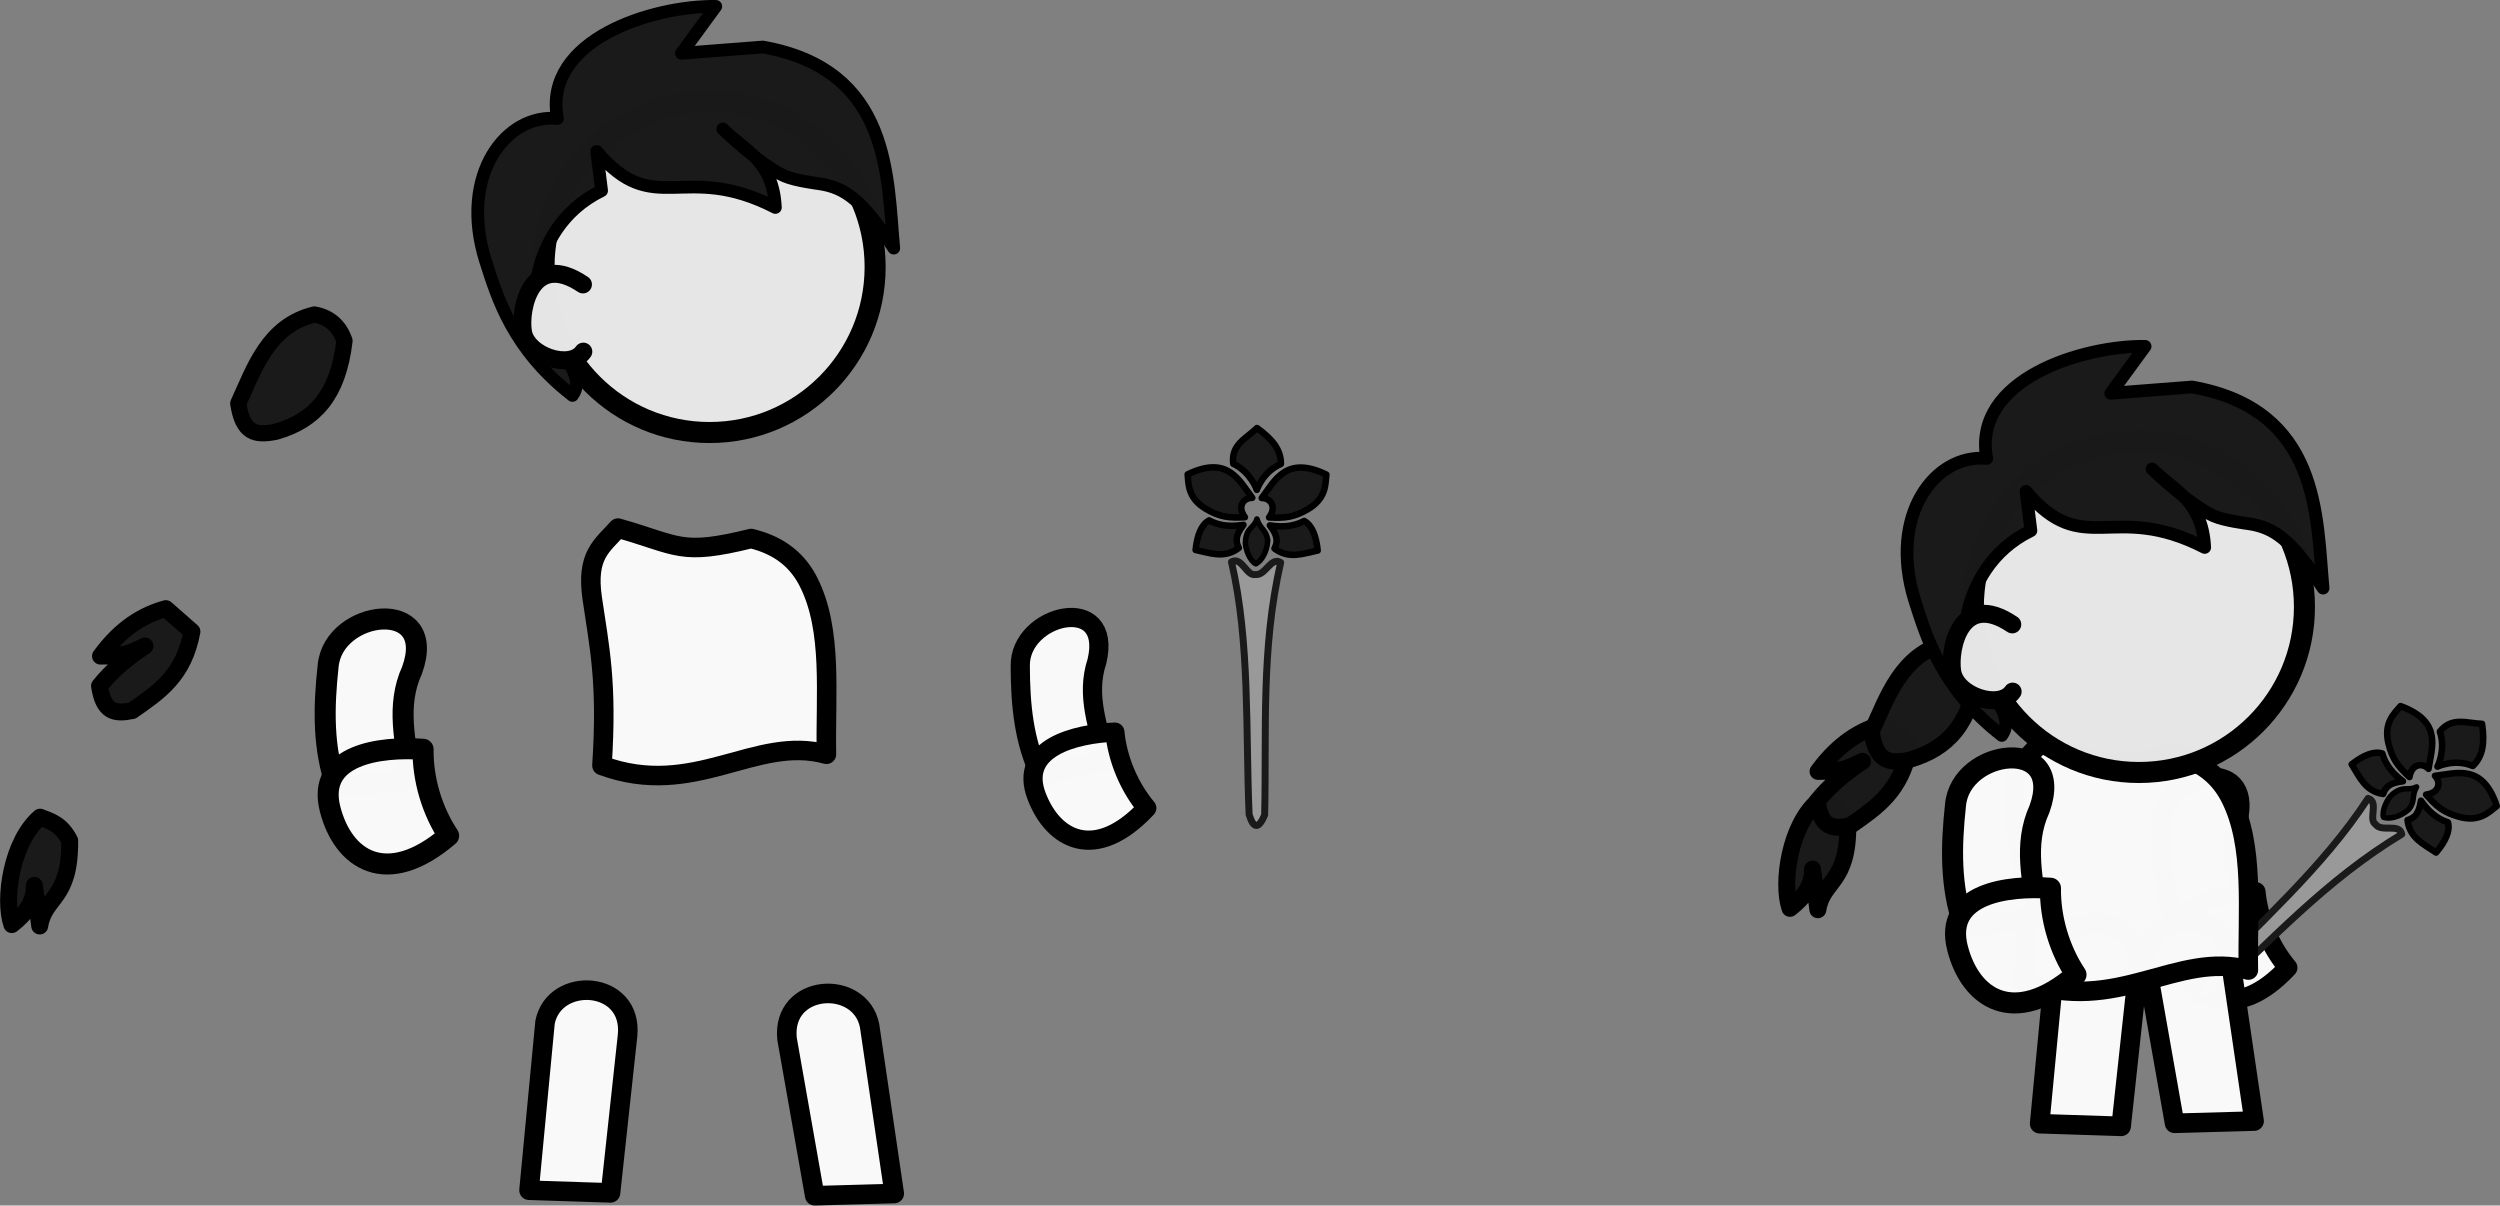 <?xml version="1.0" encoding="UTF-8" standalone="no"?>
<!-- Created with Inkscape (http://www.inkscape.org/) -->

<svg
   width="154.469mm"
   height="74.485mm"
   viewBox="0 0 154.469 74.485"
   version="1.1"
   id="svg1"
   inkscape:version="1.3 (0e150ed6c4, 2023-07-21)"
   sodipodi:docname="Player.svg"
   xml:space="preserve"
   inkscape:export-filename="PlayerModel.png"
   inkscape:export-xdpi="96"
   inkscape:export-ydpi="96"
   xmlns:inkscape="http://www.inkscape.org/namespaces/inkscape"
   xmlns:sodipodi="http://sodipodi.sourceforge.net/DTD/sodipodi-0.dtd"
   xmlns="http://www.w3.org/2000/svg"
   xmlns:svg="http://www.w3.org/2000/svg"><rect x="0" y="0" width="154.469" height="74.485" fill="#808080" stroke="none"/><sodipodi:namedview
     id="namedview1"
     pagecolor="#505050"
     bordercolor="#eeeeee"
     borderopacity="1"
     inkscape:showpageshadow="0"
     inkscape:pageopacity="0"
     inkscape:pagecheckerboard="0"
     inkscape:deskcolor="#505050"
     inkscape:document-units="mm"
     inkscape:zoom="1.0242632"
     inkscape:cx="286.05928"
     inkscape:cy="175.73608"
     inkscape:window-width="958"
     inkscape:window-height="484"
     inkscape:window-x="2873"
     inkscape:window-y="0"
     inkscape:window-maximized="0"
     inkscape:current-layer="layer1" /><defs
     id="defs1" /><g
     inkscape:label="Layer 1"
     inkscape:groupmode="layer"
     id="layer1"
     transform="translate(22.026,-102.819)"><path
       style="fill:#f9f9f9;fill-opacity:0.994;stroke:#000000;stroke-width:1.209;stroke-linecap:round;stroke-linejoin:round;stroke-dasharray:none"
       d="m 104.987,161.88 -0.988,10.37 5.034,0.163 1.053,-9.72 c 0.349,-3.433 -4.528,-3.726 -5.1,-0.813 z"
       id="path8"
       sodipodi:nodetypes="ccccc" /><g
       id="g15"
       transform="translate(435.118,349.964)"><path
         style="fill:#f9f9f9;fill-opacity:0.994;stroke:#000000;stroke-width:1.187;stroke-linecap:round;stroke-linejoin:round;stroke-dasharray:none"
         d="m -323.599,-196.11 c -0.08,-3.234 5.776,-4.622 4.735,-0.305 -0.7,2.12 0.104,4.09 0.583,6.093 l -4.075,0.964 c -1.034,-2.114 -1.236,-4.412 -1.243,-6.753 z"
         id="path11"
         sodipodi:nodetypes="ccccc" /><path
         style="fill:#f9f9f9;fill-opacity:0.994;stroke:#000000;stroke-width:1.187;stroke-linecap:round;stroke-linejoin:round;stroke-dasharray:none"
         d="m -317.754,-192.044 c -2.394,0.093 -5.981,0.937 -4.839,3.947 1.033,2.722 3.642,4.125 6.809,0.743 -1.068,-1.271 -1.808,-2.993 -1.97,-4.69 z"
         id="path12"
         sodipodi:nodetypes="cscc" /></g><g
       id="g42"><path
         style="fill:#999999;fill-opacity:0.994;stroke:#1a1a1a;stroke-width:0.43;stroke-linecap:round;stroke-linejoin:round;stroke-dasharray:none"
         d="m 124.288,152.15 c 0.699,0.206 -0.004,1.302 0.469,1.607 0.37,0.505 1.477,-0.095 1.616,0.606 -4.7,2.832 -8.113,6.621 -11.915,10.121 -0.87,0.337 -1.109,0.12 -0.64,-0.717 3.618,-3.799 7.693,-7.336 10.471,-11.618 z"
         id="path41"
         sodipodi:nodetypes="cccccc" /><g
         id="g41"
         transform="rotate(46.017,135.613,123.03)"
         style="fill:#1a1a1a;stroke:#000000"><path
           style="fill:#1a1a1a;fill-opacity:0.994;stroke:#000000;stroke-width:0.403;stroke-linecap:round;stroke-linejoin:round;stroke-dasharray:none"
           d="m 150.269,146.952 c 0,0 -0.371,-1.096 -1.456,-1.612 -0.154,-1.179 0.793,-1.555 1.467,-2.209 0.965,0.696 1.482,1.352 1.478,2.22 -1.124,0.48 -1.49,1.601 -1.49,1.601 z"
           id="path35"
           sodipodi:nodetypes="ccccc" /><path
           style="fill:#1a1a1a;fill-opacity:0.994;stroke:#000000;stroke-width:0.342;stroke-linecap:round;stroke-linejoin:round;stroke-dasharray:none"
           d="m 150.274,148.75 c -0.191,0.597 -0.639,0.506 -0.707,1.372 -0.045,0.427 0.283,1.24 0.639,1.398 0.314,-0.15 0.693,-0.688 0.736,-1.454 -0.092,-0.685 -0.461,-0.65 -0.668,-1.316 z"
           id="path36"
           sodipodi:nodetypes="ccccc" /><g
           id="g40"
           transform="translate(0.044)"
           style="fill:#1a1a1a;stroke:#000000"><path
             style="fill:#1a1a1a;fill-opacity:0.994;stroke:#000000;stroke-width:0.403;stroke-linecap:round;stroke-linejoin:round;stroke-dasharray:none"
             d="m 149.488,148.643 c -0.981,0.052 -1.532,-0.006 -2.383,-0.5 -1.152,-0.669 -1.097,-1.555 -1.156,-2.149 2.498,-1.209 3.183,0.386 3.993,1.45 -0.527,-0.007 -0.959,0.516 -0.454,1.199 z"
             id="path37"
             sodipodi:nodetypes="csccc" /><path
             style="fill:#1a1a1a;fill-opacity:0.994;stroke:#000000;stroke-width:0.403;stroke-linecap:round;stroke-linejoin:round;stroke-dasharray:none"
             d="m 149.397,149.112 c -0.708,0.109 -1.416,0.101 -2.123,-0.274 -0.478,0.264 -0.736,0.908 -0.833,1.827 0.89,0.184 1.781,0.559 2.671,-0.126 -0.308,-0.584 -0.017,-1.007 0.285,-1.427 z"
             id="path38"
             sodipodi:nodetypes="ccccc" /><path
             style="fill:#1a1a1a;fill-opacity:0.994;stroke:#000000;stroke-width:0.403;stroke-linecap:round;stroke-linejoin:round;stroke-dasharray:none"
             d="m 150.981,148.655 c 0.981,0.052 1.532,-0.006 2.383,-0.5 1.152,-0.669 1.097,-1.555 1.156,-2.149 -2.498,-1.209 -3.183,0.386 -3.993,1.45 0.527,-0.007 0.959,0.516 0.454,1.199 z"
             id="path39"
             sodipodi:nodetypes="csccc" /><path
             style="fill:#1a1a1a;fill-opacity:0.994;stroke:#000000;stroke-width:0.403;stroke-linecap:round;stroke-linejoin:round;stroke-dasharray:none"
             d="m 151.03,149.146 c 0.708,0.109 1.416,0.101 2.123,-0.274 0.478,0.264 0.736,0.908 0.833,1.827 -0.89,0.184 -1.781,0.559 -2.671,-0.126 0.308,-0.584 0.017,-1.007 -0.285,-1.427 z"
             id="path40"
             sodipodi:nodetypes="ccccc" /></g></g></g><path
       style="fill:#f9f9f9;fill-opacity:0.994;stroke:#000000;stroke-width:1.209;stroke-linecap:round;stroke-linejoin:round;stroke-dasharray:none"
       d="m 115.725,161.718 1.524,10.37 -4.913,0.137 -1.711,-9.695 c -0.349,-3.433 4.528,-3.726 5.1,-0.813 z"
       id="path9"
       sodipodi:nodetypes="ccccc" /><path
       style="fill:#f9f9f9;fill-opacity:0.994;stroke:#000000;stroke-width:1.207;stroke-linecap:round;stroke-linejoin:round;stroke-dasharray:none"
       d="m 104.013,148.782 c 3.803,1.081 3.838,1.726 8.23,0.645 1.82,0.441 2.9,1.405 3.551,2.695 1.502,2.975 1.031,6.919 1.101,10.635 -4.38,-1.223 -8.15,2.803 -13.87,0.694 0.344,-5.162 -0.169,-7.365 -0.6,-10.326 -0.389,-2.672 0.602,-3.236 1.587,-4.342 z"
       id="path7"
       sodipodi:nodetypes="ccsccsc" /><path
       style="fill:#1a1a1a;fill-opacity:0.994;stroke:#000000;stroke-width:1.046;stroke-linecap:round;stroke-linejoin:round;stroke-dasharray:none"
       d="m 90.317,152.306 c -1.766,1.505 -2.279,5.084 -1.744,6.637 0.909,-0.701 1.403,-1.455 1.391,-2.422 l 0.332,2.508 c 0.301,-1.863 1.891,-1.594 1.851,-5.276 -0.514,-1.016 -1.178,-1.198 -1.829,-1.447 z"
       id="path15"
       sodipodi:nodetypes="cccccc" /><path
       style="fill:#1a1a1a;fill-opacity:0.994;stroke:#000000;stroke-width:1.046;stroke-linecap:round;stroke-linejoin:round;stroke-dasharray:none"
       d="m 90.247,152.329 c 0.245,1.599 0.902,1.747 2.022,1.521 1.669,-1.165 3.188,-2.16 3.687,-4.886 l -1.611,-1.414 c -1.374,0.371 -2.759,1.186 -4.038,2.933 1.62,0.003 1.881,-0.223 2.748,-0.627 -1.106,0.736 -2.076,1.549 -2.808,2.472 z"
       id="path16"
       sodipodi:nodetypes="ccccccc" /><path
       style="fill:#1a1a1a;fill-opacity:0.994;stroke:#000000;stroke-width:1.003;stroke-linecap:round;stroke-linejoin:round;stroke-dasharray:none"
       d="m 93.613,148.021 c 0.281,1.838 1.037,2.008 2.325,1.749 2.388,-0.684 3.843,-2.235 4.239,-5.618 -0.312,-0.915 -0.932,-1.453 -1.852,-1.626 -2.871,0.678 -3.732,3.374 -4.712,5.494 z"
       id="path17"
       sodipodi:nodetypes="ccccc" /><g
       id="g14"
       transform="translate(435.118,349.964)"
       inkscape:export-filename="RArm.svg"
       inkscape:export-xdpi="96"
       inkscape:export-ydpi="96"><g
         id="g13"><path
           style="fill:#f9f9f9;fill-opacity:0.994;stroke:#000000;stroke-width:1.3;stroke-linecap:round;stroke-linejoin:round;stroke-dasharray:none"
           d="m -336.319,-197.394 c 0.303,-3.528 6.843,-4.333 5.189,0.239 -1.018,2.222 -0.381,4.464 -0.101,6.701 l -4.551,0.558 c -0.871,-2.425 -0.813,-4.95 -0.537,-7.498 z"
           id="path4"
           sodipodi:nodetypes="ccccc" /><path
           style="fill:#f9f9f9;fill-opacity:0.994;stroke:#000000;stroke-width:1.3;stroke-linecap:round;stroke-linejoin:round;stroke-dasharray:none"
           d="m -330.45,-192.264 c -2.617,-0.187 -6.622,0.298 -5.742,3.711 0.796,3.087 3.466,4.928 7.319,1.63 -1.009,-1.512 -1.606,-3.475 -1.577,-5.342 z"
           id="path3"
           sodipodi:nodetypes="cscc" /></g></g><g
       id="g12"
       transform="translate(435.118,349.964)"><circle
         style="fill:#e6e6e6;fill-opacity:0.994;stroke:#000000;stroke-width:1.3;stroke-linecap:round;stroke-linejoin:round;stroke-dasharray:none"
         id="path1"
         cx="-324.987"
         cy="-209.644"
         r="10.229" /><path
         style="fill:#1a1a1a;fill-opacity:0.994;stroke:#000000;stroke-width:0.786;stroke-linecap:round;stroke-linejoin:round;stroke-dasharray:none"
         d="m -324.172,-218.168 c 0,0 2.336,2.254 3.81,2.901 0.68,0.298 2.122,0.476 2.122,0.476 1.647,0.235 2.707,1.038 4.633,3.983 -0.408,-4.404 -0.163,-11.026 -8.096,-12.426 l -5.022,0.39 2.122,-2.901 c -3.807,-0.055 -10.695,2.022 -9.785,6.927 -3.175,-0.308 -6.087,3.476 -4.459,8.746 0.741,2.328 1.684,5.488 5.388,8.367 1.191,-1.687 -2.278,-3.202 -2.135,-7.515 0.386,-1.753 1.445,-3.918 3.935,-5.139 l -0.303,-2.425 c 3.568,4.245 5.344,0.541 11.04,3.464 -0.136,-2.907 -1.936,-3.545 -3.247,-4.849 z"
         id="path10"
         sodipodi:nodetypes="csccccccccccccc" /><path
         style="fill:#e6e6e6;fill-opacity:0.994;stroke:#000000;stroke-width:1.11;stroke-linecap:round;stroke-linejoin:round;stroke-dasharray:none"
         d="m -332.811,-208.565 c -3.158,-2.124 -3.935,1.458 -3.71,2.912 0.233,1.506 2.928,2.412 3.733,1.24"
         id="path2"
         sodipodi:nodetypes="csc" /></g><path
       style="fill:#f9f9f9;fill-opacity:0.994;stroke:#000000;stroke-width:1.209;stroke-linecap:round;stroke-linejoin:round;stroke-dasharray:none"
       d="m 11.65,165.99 -0.988,10.37 5.034,0.163 1.053,-9.72 c 0.349,-3.433 -4.528,-3.726 -5.1,-0.813 z"
       id="path5"
       sodipodi:nodetypes="ccccc"
       inkscape:export-filename=".\RLeg.svg"
       inkscape:export-xdpi="96"
       inkscape:export-ydpi="96" /><g
       id="g16"
       transform="translate(364.613,340.1)"
       inkscape:export-filename=".\LArm.svg"
       inkscape:export-xdpi="96"
       inkscape:export-ydpi="96"><path
         style="fill:#f9f9f9;fill-opacity:0.994;stroke:#000000;stroke-width:1.187;stroke-linecap:round;stroke-linejoin:round;stroke-dasharray:none"
         d="m -323.599,-196.11 c -0.08,-3.234 5.776,-4.622 4.735,-0.305 -0.7,2.12 0.104,4.09 0.583,6.093 l -4.075,0.964 c -1.034,-2.114 -1.236,-4.412 -1.243,-6.753 z"
         id="path6"
         sodipodi:nodetypes="ccccc" /><path
         style="fill:#f9f9f9;fill-opacity:0.994;stroke:#000000;stroke-width:1.187;stroke-linecap:round;stroke-linejoin:round;stroke-dasharray:none"
         d="m -317.754,-192.044 c -2.394,0.093 -5.981,0.937 -4.839,3.947 1.033,2.722 3.642,4.125 6.809,0.743 -1.068,-1.271 -1.808,-2.993 -1.97,-4.69 z"
         id="path13"
         sodipodi:nodetypes="cscc" /></g><path
       style="fill:#f9f9f9;fill-opacity:0.994;stroke:#000000;stroke-width:1.209;stroke-linecap:round;stroke-linejoin:round;stroke-dasharray:none"
       d="m 31.703,166.193 1.524,10.37 -4.913,0.137 -1.711,-9.695 c -0.349,-3.433 4.528,-3.726 5.1,-0.813 z"
       id="path18"
       sodipodi:nodetypes="ccccc"
       inkscape:export-filename=".\LLeg.svg"
       inkscape:export-xdpi="96"
       inkscape:export-ydpi="96" /><path
       style="fill:#f9f9f9;fill-opacity:0.994;stroke:#000000;stroke-width:1.207;stroke-linecap:round;stroke-linejoin:round;stroke-dasharray:none"
       d="m 16.155,135.448 c 3.803,1.081 3.838,1.726 8.23,0.645 1.82,0.441 2.9,1.405 3.551,2.695 1.502,2.975 1.031,6.919 1.101,10.635 -4.38,-1.223 -8.15,2.803 -13.87,0.694 0.344,-5.162 -0.169,-7.365 -0.6,-10.326 -0.389,-2.672 0.602,-3.236 1.587,-4.342 z"
       id="path19"
       sodipodi:nodetypes="ccsccsc"
       inkscape:export-filename="Body.svg"
       inkscape:export-xdpi="96"
       inkscape:export-ydpi="96" /><path
       style="fill:#1a1a1a;fill-opacity:0.994;stroke:#000000;stroke-width:1.046;stroke-linecap:round;stroke-linejoin:round;stroke-dasharray:none"
       d="m -19.551,153.31 c -1.766,1.505 -2.279,5.084 -1.744,6.637 0.909,-0.701 1.403,-1.455 1.391,-2.422 l 0.332,2.508 c 0.301,-1.863 1.891,-1.594 1.851,-5.276 -0.514,-1.016 -1.178,-1.198 -1.829,-1.447 z"
       id="path20"
       sodipodi:nodetypes="cccccc"
       inkscape:export-filename="Hair3.svg"
       inkscape:export-xdpi="96"
       inkscape:export-ydpi="96" /><path
       style="fill:#1a1a1a;fill-opacity:0.994;stroke:#000000;stroke-width:1.046;stroke-linecap:round;stroke-linejoin:round;stroke-dasharray:none"
       d="m -15.877,145.205 c 0.245,1.599 0.902,1.747 2.022,1.521 1.669,-1.165 3.188,-2.16 3.687,-4.886 l -1.611,-1.414 c -1.374,0.371 -2.759,1.186 -4.038,2.933 1.62,0.003 1.881,-0.223 2.748,-0.627 -1.106,0.736 -2.076,1.549 -2.808,2.472 z"
       id="path21"
       sodipodi:nodetypes="ccccccc"
       inkscape:export-filename="Hair2.svg"
       inkscape:export-xdpi="96"
       inkscape:export-ydpi="96" /><path
       style="fill:#1a1a1a;fill-opacity:0.994;stroke:#000000;stroke-width:1.003;stroke-linecap:round;stroke-linejoin:round;stroke-dasharray:none"
       d="m -7.305,127.746 c 0.281,1.838 1.037,2.008 2.325,1.749 2.388,-0.684 3.843,-2.235 4.239,-5.618 -0.312,-0.915 -0.932,-1.453 -1.852,-1.626 -2.871,0.678 -3.732,3.374 -4.712,5.494 z"
       id="path22"
       sodipodi:nodetypes="ccccc"
       inkscape:export-filename="Hair1.svg"
       inkscape:export-xdpi="96"
       inkscape:export-ydpi="96" /><g
       id="g25"
       transform="translate(334.566,341.379)"
       inkscape:export-filename="RArm.svg"
       inkscape:export-xdpi="96"
       inkscape:export-ydpi="96"><g
         id="g24"><path
           style="fill:#f9f9f9;fill-opacity:0.994;stroke:#000000;stroke-width:1.3;stroke-linecap:round;stroke-linejoin:round;stroke-dasharray:none"
           d="m -336.319,-197.394 c 0.303,-3.528 6.843,-4.333 5.189,0.239 -1.018,2.222 -0.381,4.464 -0.101,6.701 l -4.551,0.558 c -0.871,-2.425 -0.813,-4.95 -0.537,-7.498 z"
           id="path23"
           sodipodi:nodetypes="ccccc" /><path
           style="fill:#f9f9f9;fill-opacity:0.994;stroke:#000000;stroke-width:1.3;stroke-linecap:round;stroke-linejoin:round;stroke-dasharray:none"
           d="m -330.45,-192.264 c -2.617,-0.187 -6.622,0.298 -5.742,3.711 0.796,3.087 3.466,4.928 7.319,1.63 -1.009,-1.512 -1.606,-3.475 -1.577,-5.342 z"
           id="path24"
           sodipodi:nodetypes="cscc" /></g></g><g
       id="g26"
       transform="translate(346.804,328.958)"
       inkscape:export-filename="Head.svg"
       inkscape:export-xdpi="96"
       inkscape:export-ydpi="96"><circle
         style="fill:#e6e6e6;fill-opacity:0.994;stroke:#000000;stroke-width:1.3;stroke-linecap:round;stroke-linejoin:round;stroke-dasharray:none"
         id="circle25"
         cx="-324.987"
         cy="-209.644"
         r="10.229" /><path
         style="fill:#1a1a1a;fill-opacity:0.994;stroke:#000000;stroke-width:0.786;stroke-linecap:round;stroke-linejoin:round;stroke-dasharray:none"
         d="m -324.172,-218.168 c 0,0 2.336,2.254 3.81,2.901 0.68,0.298 2.122,0.476 2.122,0.476 1.647,0.235 2.707,1.038 4.633,3.983 -0.408,-4.404 -0.163,-11.026 -8.096,-12.426 l -5.022,0.39 2.122,-2.901 c -3.807,-0.055 -10.695,2.022 -9.785,6.927 -3.175,-0.308 -6.087,3.476 -4.459,8.746 0.741,2.328 1.684,5.488 5.388,8.367 1.191,-1.687 -2.278,-3.202 -2.135,-7.515 0.386,-1.753 1.445,-3.918 3.935,-5.139 l -0.303,-2.425 c 3.568,4.245 5.344,0.541 11.04,3.464 -0.136,-2.907 -1.936,-3.545 -3.247,-4.849 z"
         id="path25"
         sodipodi:nodetypes="csccccccccccccc" /><path
         style="fill:#e6e6e6;fill-opacity:0.994;stroke:#000000;stroke-width:1.11;stroke-linecap:round;stroke-linejoin:round;stroke-dasharray:none"
         d="m -332.811,-208.565 c -3.158,-2.124 -3.935,1.458 -3.71,2.912 0.233,1.506 2.928,2.412 3.733,1.24"
         id="path26"
         sodipodi:nodetypes="csc" /></g><g
       id="g35"
       inkscape:export-filename="..\..\Weapons\Orchid.svg"
       inkscape:export-xdpi="96"
       inkscape:export-ydpi="96"
       transform="translate(-74.266,-14.466)"><g
         id="g34"
         transform="translate(-20.372,0.601)"
         style="fill:#1a1a1a;stroke:#000000"><path
           style="fill:#1a1a1a;fill-opacity:0.994;stroke:#000000;stroke-width:0.403;stroke-linecap:round;stroke-linejoin:round;stroke-dasharray:none"
           d="m 150.269,146.952 c 0,0 -0.371,-1.096 -1.456,-1.612 -0.154,-1.179 0.793,-1.555 1.467,-2.209 0.965,0.696 1.482,1.352 1.478,2.22 -1.124,0.48 -1.49,1.601 -1.49,1.601 z"
           id="path28"
           sodipodi:nodetypes="ccccc" /><path
           style="fill:#1a1a1a;fill-opacity:0.994;stroke:#000000;stroke-width:0.342;stroke-linecap:round;stroke-linejoin:round;stroke-dasharray:none"
           d="m 150.274,148.75 c -0.191,0.597 -0.639,0.506 -0.707,1.372 -0.045,0.427 0.283,1.24 0.639,1.398 0.314,-0.15 0.693,-0.688 0.736,-1.454 -0.092,-0.685 -0.461,-0.65 -0.668,-1.316 z"
           id="path30"
           sodipodi:nodetypes="ccccc" /><g
           id="g32"
           transform="translate(0.044)"
           style="fill:#1a1a1a;stroke:#000000"><path
             style="fill:#1a1a1a;fill-opacity:0.994;stroke:#000000;stroke-width:0.403;stroke-linecap:round;stroke-linejoin:round;stroke-dasharray:none"
             d="m 149.488,148.643 c -0.981,0.052 -1.532,-0.006 -2.383,-0.5 -1.152,-0.669 -1.097,-1.555 -1.156,-2.149 2.498,-1.209 3.183,0.386 3.993,1.45 -0.527,-0.007 -0.959,0.516 -0.454,1.199 z"
             id="path27"
             sodipodi:nodetypes="csccc" /><path
             style="fill:#1a1a1a;fill-opacity:0.994;stroke:#000000;stroke-width:0.403;stroke-linecap:round;stroke-linejoin:round;stroke-dasharray:none"
             d="m 149.397,149.112 c -0.708,0.109 -1.416,0.101 -2.123,-0.274 -0.478,0.264 -0.736,0.908 -0.833,1.827 0.89,0.184 1.781,0.559 2.671,-0.126 -0.308,-0.584 -0.017,-1.007 0.285,-1.427 z"
             id="path29"
             sodipodi:nodetypes="ccccc" /><path
             style="fill:#1a1a1a;fill-opacity:0.994;stroke:#000000;stroke-width:0.403;stroke-linecap:round;stroke-linejoin:round;stroke-dasharray:none"
             d="m 150.981,148.655 c 0.981,0.052 1.532,-0.006 2.383,-0.5 1.152,-0.669 1.097,-1.555 1.156,-2.149 -2.498,-1.209 -3.183,0.386 -3.993,1.45 0.527,-0.007 0.959,0.516 0.454,1.199 z"
             id="path31"
             sodipodi:nodetypes="csccc" /><path
             style="fill:#1a1a1a;fill-opacity:0.994;stroke:#000000;stroke-width:0.403;stroke-linecap:round;stroke-linejoin:round;stroke-dasharray:none"
             d="m 151.03,149.146 c 0.708,0.109 1.416,0.101 2.123,-0.274 0.478,0.264 0.736,0.908 0.833,1.827 -0.89,0.184 -1.781,0.559 -2.671,-0.126 0.308,-0.584 0.017,-1.007 -0.285,-1.427 z"
             id="path32"
             sodipodi:nodetypes="ccccc" /></g></g><path
         style="fill:#999999;fill-opacity:0.994;stroke:#1a1a1a;stroke-width:0.43;stroke-linecap:round;stroke-linejoin:round;stroke-dasharray:none"
         d="m 128.33,152.003 c 0.634,-0.36 0.934,0.907 1.482,0.779 0.62,0.085 0.957,-1.128 1.559,-0.742 -1.226,5.349 -0.87,10.436 -0.992,15.602 -0.362,0.86 -0.684,0.882 -0.96,-0.037 -0.221,-5.242 0.063,-10.63 -1.088,-15.602 z"
         id="path34"
         sodipodi:nodetypes="cccccc" /></g></g></svg>
